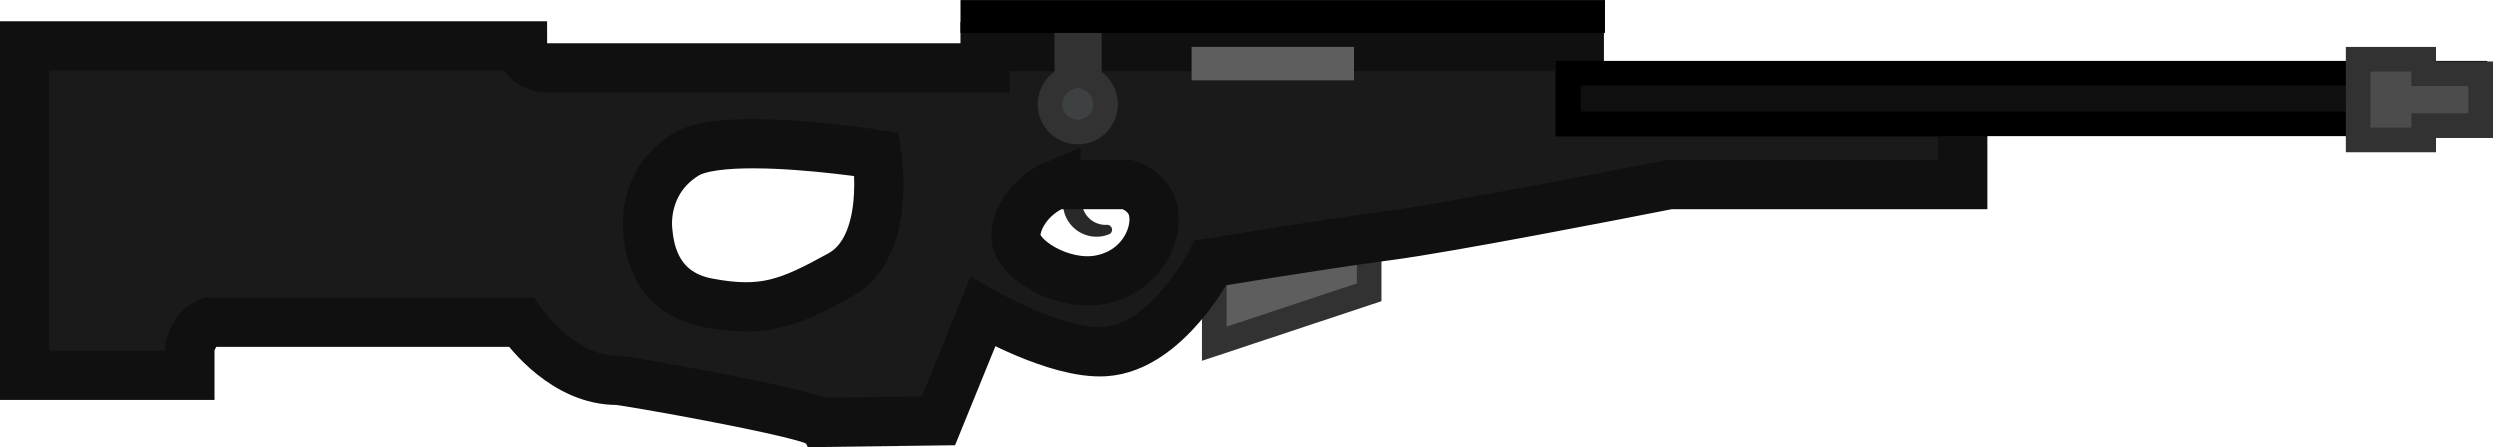 <?xml version="1.0" encoding="UTF-8" standalone="no"?>
<!-- Created with Inkscape (http://www.inkscape.org/) -->

<svg
   width="50.75mm"
   height="9.076mm"
   viewBox="0 0 50.75 9.076"
   version="1.1"
   id="svg5"
   inkscape:version="1.4.2 (f4327f4, 2025-05-13)"
   sodipodi:docname="awp.svg"
   xml:space="preserve"
   xmlns:inkscape="http://www.inkscape.org/namespaces/inkscape"
   xmlns:sodipodi="http://sodipodi.sourceforge.net/DTD/sodipodi-0.dtd"
   xmlns="http://www.w3.org/2000/svg"
   xmlns:svg="http://www.w3.org/2000/svg"><sodipodi:namedview
     id="namedview7"
     pagecolor="#ffffff"
     bordercolor="#666666"
     borderopacity="1.0"
     inkscape:pageshadow="2"
     inkscape:pageopacity="0.0"
     inkscape:pagecheckerboard="0"
     inkscape:document-units="mm"
     showgrid="false"
     inkscape:zoom="9.8053524"
     inkscape:cx="91.021716"
     inkscape:cy="22.589703"
     inkscape:window-width="1920"
     inkscape:window-height="1009"
     inkscape:window-x="-8"
     inkscape:window-y="-8"
     inkscape:window-maximized="1"
     inkscape:current-layer="layer1"
     fit-margin-top="0"
     fit-margin-left="0"
     fit-margin-right="0"
     fit-margin-bottom="0"
     inkscape:showpageshadow="2"
     inkscape:deskcolor="#d1d1d1" /><defs
     id="defs2"><inkscape:path-effect
       effect="fillet_chamfer"
       id="path-effect10"
       is_visible="true"
       lpeversion="1"
       nodesatellites_param="F,0,0,1,0,2.117,0,1 @ F,0,0,1,0,2.117,0,1 @ F,0,0,1,0,2.117,0,1 @ F,0,0,1,0,2.117,0,1 @ F,0,0,1,0,2.117,0,1 @ F,0,0,1,0,2.117,0,1 @ F,0,0,1,0,2.117,0,1 @ F,0,0,1,0,2.117,0,1 @ F,0,0,1,0,2.117,0,1 @ F,0,0,1,0,2.117,0,1 | F,0,0,1,0,2.117,0,1 @ F,0,0,1,0,2.117,0,1 @ F,0,0,1,0,2.117,0,1 @ F,0,0,1,0,2.117,0,1"
       radius="9"
       unit="px"
       method="auto"
       mode="F"
       chamfer_steps="1"
       flexible="false"
       use_knot_distance="true"
       apply_no_radius="true"
       apply_with_radius="true"
       only_selected="false"
       hide_knots="false" /><inkscape:path-effect
       effect="fillet_chamfer"
       id="path-effect9"
       is_visible="true"
       lpeversion="1"
       nodesatellites_param="F,0,0,1,0,4.09,0,1 @ F,0,0,1,0,3.806,0,1 @ F,0,0,1,0,3.41,0,1 @ F,0,0,1,0,3.197,0,1 | F,0,0,1,0,0,0,1 @ F,0,0,1,0,0,0,1 @ F,0,0,1,0,0,0,1 @ F,0,0,1,0,0,0,1 | F,0,0,1,0,0,0,1 @ F,0,0,1,0,0,0,1 @ F,0,0,1,0,0,0,1 @ F,0,0,1,0,0,0,1 | F,0,0,1,0,0,0,1 @ F,0,0,1,0,0,0,1 @ F,0,0,1,0,0,0,1 @ F,0,0,1,0,0,0,1 | F,0,0,1,0,0,0,1 @ F,0,0,1,0,0,0,1 @ F,0,0,1,0,0,0,1 @ F,0,0,1,0,0,0,1 | F,0,0,1,0,0,0,1 @ F,0,0,1,0,0,0,1 @ F,0,0,1,0,0,0,1 @ F,0,0,1,0,0,0,1 | F,0,0,1,0,0,0,1 @ F,0,0,1,0,0,0,1 @ F,0,0,1,0,0,0,1 @ F,0,0,1,0,0,0,1 | F,0,0,1,0,0,0,1 @ F,0,0,1,0,0,0,1 @ F,0,0,1,0,0,0,1 @ F,0,0,1,0,0,0,1 | F,0,0,1,0,0,0,1 @ F,0,0,1,0,0,0,1 @ F,0,0,1,0,0,0,1 @ F,0,0,1,0,0,0,1 | F,0,0,1,0,0,0,1 @ F,0,0,1,0,0,0,1 @ F,0,0,1,0,0,0,1 @ F,0,0,1,0,0,0,1"
       radius="0"
       unit="px"
       method="auto"
       mode="F"
       chamfer_steps="1"
       flexible="false"
       use_knot_distance="true"
       apply_no_radius="true"
       apply_with_radius="true"
       only_selected="false"
       hide_knots="false" /><linearGradient
       x1="240.325"
       y1="183.09"
       x2="240.325"
       y2="203.09"
       gradientUnits="userSpaceOnUse"
       id="color-1"><stop
         offset="0"
         stop-color="#ffffff"
         stop-opacity="0.251"
         id="stop1" /><stop
         offset="1"
         stop-color="#ffffff"
         stop-opacity="0.102"
         id="stop2" /></linearGradient><linearGradient
       x1="240.325"
       y1="183.09"
       x2="240.325"
       y2="203.09"
       gradientUnits="userSpaceOnUse"
       id="color-3"><stop
         offset="0"
         stop-color="#000000"
         stop-opacity="0.8"
         id="stop5" /><stop
         offset="1"
         stop-color="#000000"
         stop-opacity="0.502"
         id="stop6" /></linearGradient><linearGradient
       x1="240"
       y1="156.304"
       x2="240"
       y2="203.696"
       gradientUnits="userSpaceOnUse"
       id="color-4"><stop
         offset="0"
         stop-color="#074cb3"
         id="stop7" /><stop
         offset="1"
         stop-color="#003d99"
         id="stop8" /></linearGradient><linearGradient
       x1="235.169"
       y1="156.849"
       x2="235.169"
       y2="204.241"
       gradientUnits="userSpaceOnUse"
       id="color-5"><stop
         offset="0"
         stop-color="#b3b3b3"
         id="stop9" /><stop
         offset="1"
         stop-color="#e6e6e6"
         id="stop10" /></linearGradient><linearGradient
       x1="245.366"
       y1="156.881"
       x2="245.366"
       y2="204.273"
       gradientUnits="userSpaceOnUse"
       id="color-6"><stop
         offset="0"
         stop-color="#b3b3b3"
         id="stop11" /><stop
         offset="1"
         stop-color="#e6e6e6"
         id="stop12" /></linearGradient><linearGradient
       x1="240"
       y1="150.774"
       x2="240"
       y2="184.714"
       gradientUnits="userSpaceOnUse"
       id="color-7"
       gradientTransform="matrix(0.897,0,0,0.897,21.811,15.399)"><stop
         offset="0"
         stop-color="#4d3108"
         id="stop13" /><stop
         offset="1"
         stop-color="#331f00"
         id="stop14" /></linearGradient><linearGradient
       x1="240"
       y1="150.374"
       x2="240"
       y2="186.34"
       gradientUnits="userSpaceOnUse"
       id="color-6-0"><stop
         offset="0"
         stop-color="#261700"
         id="stop11-9" /><stop
         offset="1"
         stop-color="#0d0800"
         id="stop12-4" /></linearGradient></defs><g
     inkscape:label="Layer 1"
     inkscape:groupmode="layer"
     id="layer1"
     transform="matrix(0.243,0,0,0.243,0.031,-24.669)"><path
       style="fill:#5e5e5e;fill-opacity:1;stroke:#323232;stroke-width:2.058;stroke-linecap:butt;stroke-linejoin:miter;stroke-dasharray:none;stroke-opacity:1"
       d="m 101.312,123.49 v 6.743 l 12.938,-4.296 v -5.089 z"
       id="path6495" /><path
       id="path10079"
       style="fill:#3e4142;fill-opacity:1;stroke:#292929;stroke-width:0.2;stroke-linecap:square;stroke-linejoin:round;stroke-miterlimit:0;stroke-dasharray:none"
       d="m 21.617,2.819 c -0.311,0.079 -0.499,0.396 -0.42,0.708 0.08,0.311 0.396,0.499 0.708,0.42 0.024,-0.006 0.048,-0.014 0.072,-0.024 -0.278,0.016 -0.527,-0.167 -0.596,-0.436 -0.072,-0.283 0.077,-0.576 0.349,-0.684 -0.038,0.002 -0.075,0.008 -0.112,0.017 z"
       sodipodi:nodetypes="cccccccc"
       transform="matrix(4.115,0,0,4.115,1.929,104.568)" /><path
       id="rect880"
       style="fill:#1a1a1a;stroke:#101010;stroke-width:4.115;stroke-linecap:square;stroke-dasharray:none;stroke-opacity:1"
       d="m 1.929,105.353 v 27.517 h 13.806 v -2.437 c 0.44,-1.354 1.034,-1.744 1.625,-1.995 H 43.418 c 0.658,0.922 3.714,4.855 8.005,4.853 0.668,-4.1e-4 16.062,2.734 16.803,3.515 l 10.04,-0.132 3.707,-9.1 c 0,0 6.194,3.581 10.212,3.32 5.18,-0.336 8.815,-7.411 8.815,-7.411 0,0 8.648,-1.453 14.88,-2.282 5.045,-0.671 18.514,-3.292 23.465,-4.266 h 24.493 v -6.033 h -32.032 v -5.5 H 82.167 v 1.786 H 45.21 c -1.567,-0.417 -1.691,-1.169 -1.691,-1.835 H 15.735 8.998 Z m 61.06,8.171 c 4.675,0.027 10.131,0.895 10.131,0.895 0,0 1.26,7.683 -3.043,10.061 -4.303,2.378 -6.422,3.21 -11.076,2.333 -4.654,-0.877 -4.912,-5.041 -5.019,-6.048 -0.107,-1.007 -0.072,-4.332 3.198,-6.346 1.124,-0.692 3.359,-0.91 5.808,-0.895 z m 25.101,3.411 h 5.98 c 1.613,0.596 2.244,1.671 2.214,3.005 -0.045,2.002 -1.621,4.505 -4.7,4.978 -3.079,0.473 -6.786,-1.759 -6.848,-3.637 -0.046,-1.384 1.127,-3.411 3.354,-4.347 z"
       sodipodi:nodetypes="ccccccccccscsccccccccccccscsssssccsssc" /><rect
       style="fill:#0f0f0f;fill-opacity:1;stroke:#000000;stroke-width:2.058;stroke-linecap:square;stroke-dasharray:none;stroke-opacity:1"
       id="rect3017-7"
       width="75.742"
       height="4.227"
       x="130.884"
       y="107.635" /><path
       id="rect3148"
       style="fill:#4c4c4c;fill-opacity:1;stroke:#323232;stroke-width:2.058;stroke-linecap:square;stroke-dasharray:none;stroke-opacity:1"
       d="m 196.869,106.468 v 6.741 h 5.476 v -1.193 h 4.762 v -4.334 h -4.762 v -1.214 z"
       sodipodi:nodetypes="ccccccccc" /><path
       id="rect5599"
       style="fill:#3e4142;fill-opacity:1;stroke:#323232;stroke-width:2.058;stroke-linecap:square;stroke-dasharray:none;stroke-opacity:1"
       d="m 88.991,103.33 v 4.767 c -0.85,0.368 -1.4,1.205 -1.399,2.131 3.34e-4,1.281 1.039,2.32 2.32,2.32 1.282,8.4e-4 2.322,-1.038 2.322,-2.32 -1.95e-4,-0.908 -0.529,-1.732 -1.355,-2.11 v -4.788 z"
       sodipodi:nodetypes="cccccccc" /><rect
       style="fill:#5e5e5e;fill-opacity:1;stroke:none;stroke-width:0.065;stroke-linecap:square"
       id="rect6864"
       width="13.568"
       height="2.794"
       x="99.418"
       y="105.435" /><rect
       style="fill:#000000;fill-opacity:1;stroke:none;stroke-width:0.024;stroke-linecap:square"
       id="rect6971"
       width="53.84"
       height="2.747"
       x="80.112"
       y="101.523" /></g></svg>
